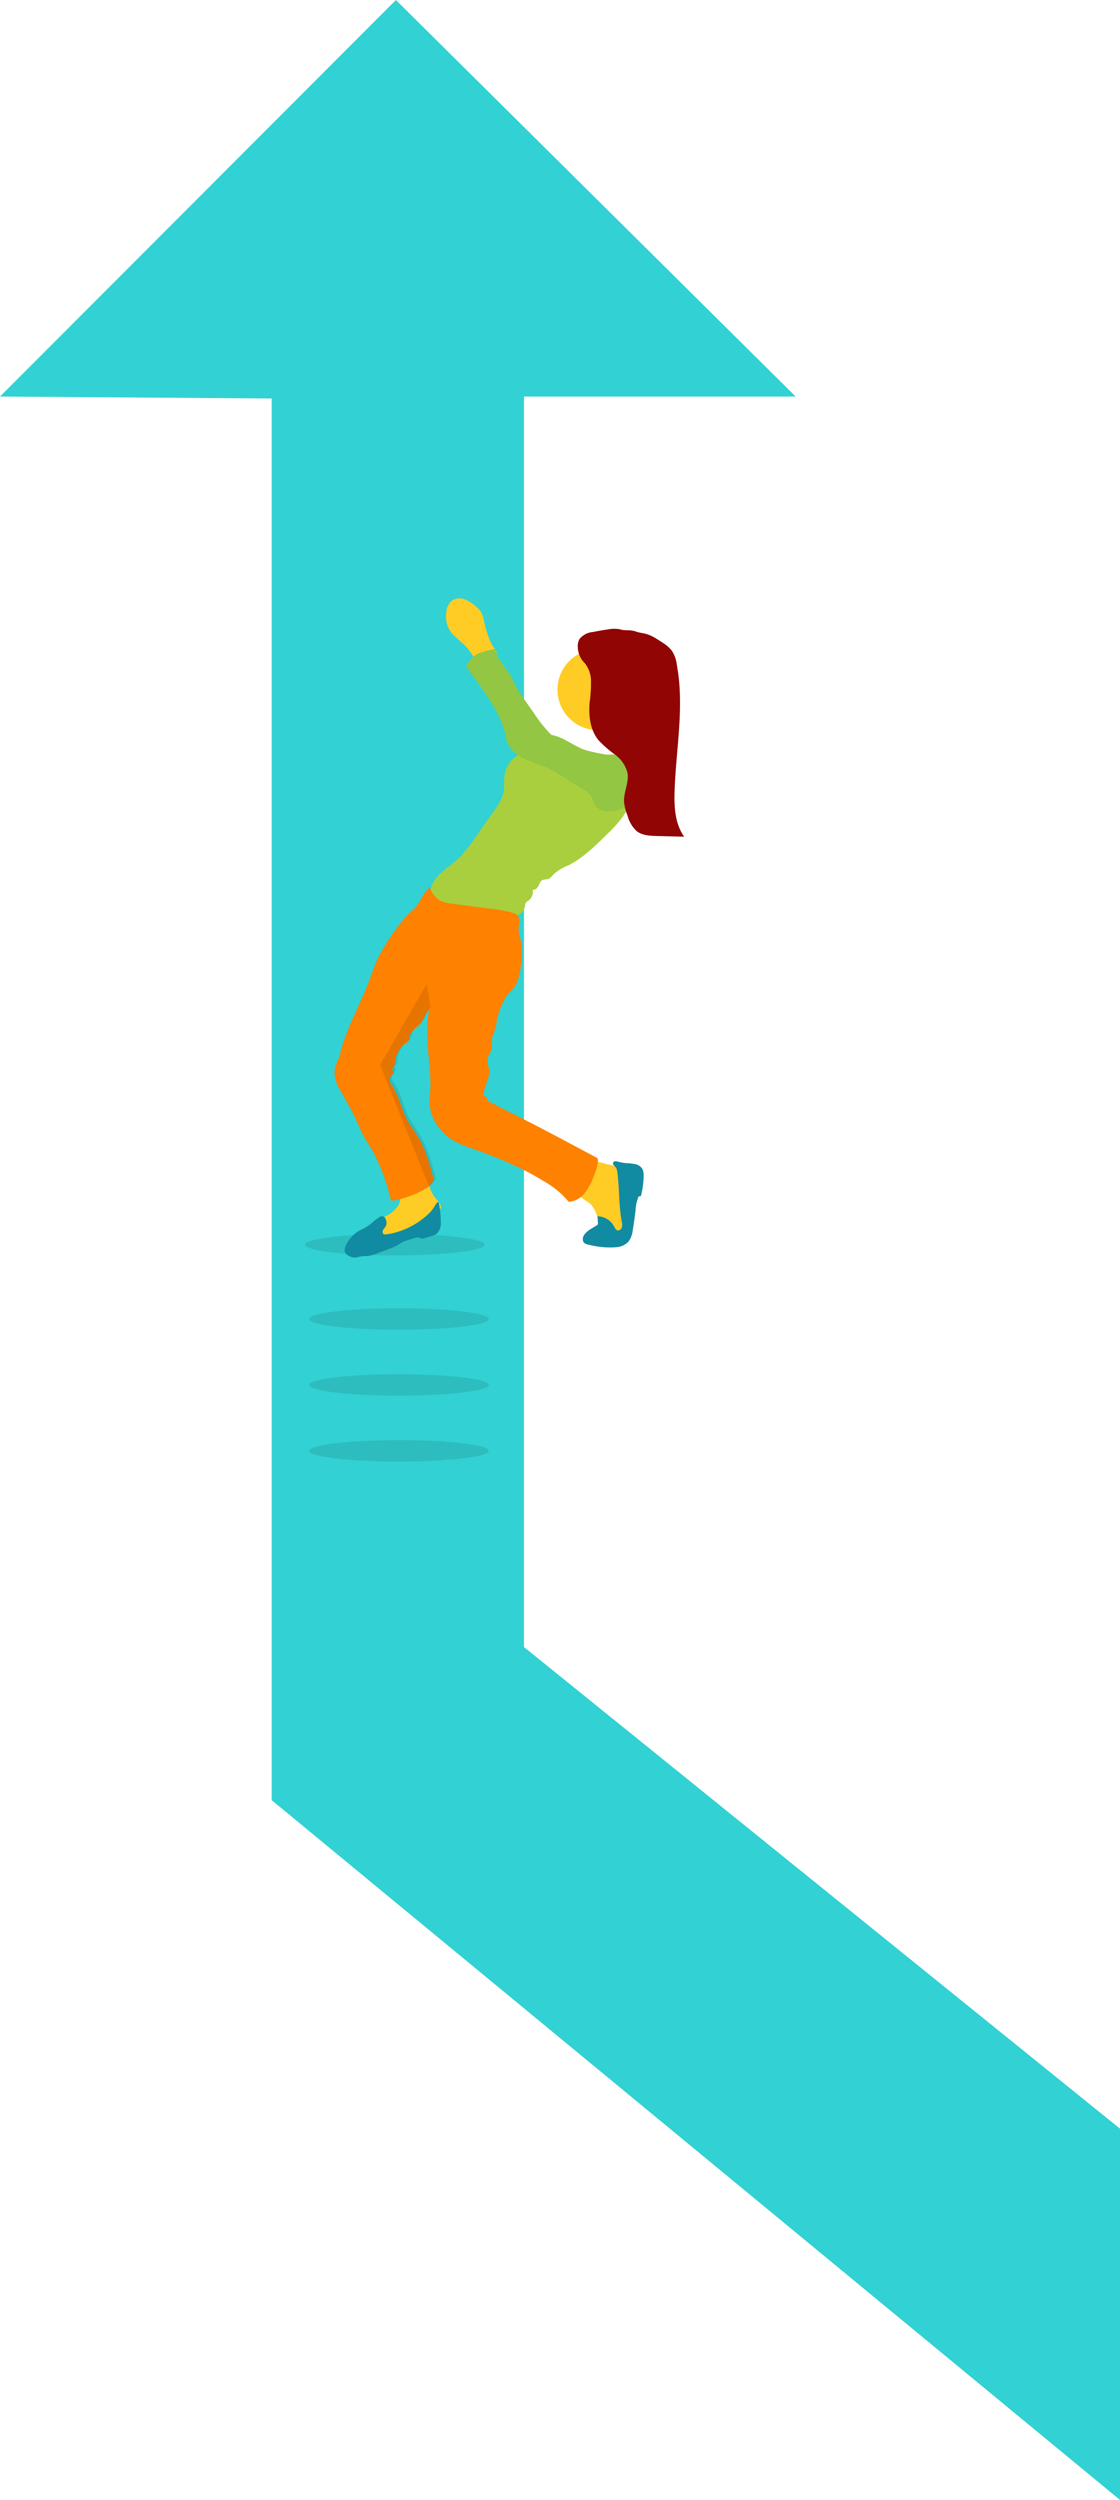 <svg xmlns="http://www.w3.org/2000/svg" width="221" height="493"><g fill="none" fill-rule="evenodd"><path fill="#32D1D3" d="M78.12 0L157 78.202h-53.608V324.8L221 419.78V493L53.608 355V78.582L0 78.202z"/><ellipse cx="77.91" cy="245.459" fill="#000" opacity=".1" rx="17.729" ry="2.114"/><ellipse cx="78.729" cy="260.114" fill="#000" opacity=".1" rx="17.729" ry="2.114"/><ellipse cx="78.729" cy="273.114" fill="#000" opacity=".1" rx="17.729" ry="2.114"/><ellipse cx="78.729" cy="286.114" fill="#000" opacity=".1" rx="17.729" ry="2.114"/><g transform="translate(66 118)"><path fill="#FECC25" d="M54.187 111.67c.54.064 1.062.227 1.542.48a3.64 3.64 0 0 1 1.347 1.799c.638 1.807.943 3.715.898 5.63a12.03 12.03 0 0 1-.584 4.568 2.85 2.85 0 0 1-.763 1.19 2.648 2.648 0 0 1-1.05.507 2.814 2.814 0 0 1-2.466-.304 3.893 3.893 0 0 1-1.093-2.533 5.957 5.957 0 0 0-1.466-3.529c-.704-.65-1.695-.979-2.212-1.78-.61-.963-.288-2.213.102-3.276.33-.929.847-2.803 1.796-3.276.95-.473 2.94.338 3.949.523zm-35.499 4.163a7.158 7.158 0 0 0 1.519 2.782c.433.496.967 1.093.738 1.681-.09.212-.23.4-.407.547-3.191 3.093-7.638 4.598-12.094 5.144a.454.454 0 0 1-.212 0c-.127-.058-.161-.218-.178-.361a4.422 4.422 0 0 1 0-1.379 4.114 4.114 0 0 1 2.096-2.42 6.635 6.635 0 0 0 2.461-2.127c.645-1.203.374-2.766 1.138-3.893a4.129 4.129 0 0 1 2.885-1.47c.373-.06 1.188-.48 1.51-.287.323.194.416 1.404.544 1.783z"/><path fill="#118BA1" d="M54.945 111.449a.453.453 0 0 1 .397-.442 1.39 1.39 0 0 1 .639.085 9.653 9.653 0 0 0 1.546.28c.626.02 1.25.09 1.865.212.623.13 1.153.529 1.442 1.086.12.326.176.672.165 1.019a15.852 15.852 0 0 1-.484 3.97c0 .094-.07.212-.164.246-.095.034-.173 0-.25 0a.324.324 0 0 0-.147.17 8.623 8.623 0 0 0-.553 2.656 77.684 77.684 0 0 1-.562 3.987 4.401 4.401 0 0 1-.863 2.181 3.7 3.7 0 0 1-2.332 1.052 16.69 16.69 0 0 1-5.493-.492 1.611 1.611 0 0 1-.924-.407 1.031 1.031 0 0 1-.224-.721c0-.849.863-1.52 1.623-2.011l1.123-.67a.55.55 0 0 0 .181-.162.601.601 0 0 0 .052-.33l-.069-1.307a3.806 3.806 0 0 1 3.29 2.053c.147.28.286.61.58.721a.77.77 0 0 0 .906-.543c.1-.375.1-.77 0-1.145-.604-3.199-.458-6.491-.864-9.724a2.13 2.13 0 0 0-.336-1.018c-.173-.237-.501-.424-.544-.746zm-44.843 12.397c-.149.256-.38.45-.513.724a.638.638 0 0 0 .108.804.7.7 0 0 0 .463.053c3.116-.417 6.041-1.829 8.392-4.052.39-.353.735-.76 1.025-1.21.273-.441.505-.98.968-1.165.282 1.291.429 2.611.438 3.937a2.906 2.906 0 0 1-.827 2.375 2.585 2.585 0 0 1-.827.38l-1.463.44c-.263.11-.55.138-.827.08a3.522 3.522 0 0 0-.504-.194 1.12 1.12 0 0 0-.563.07l-1.256.398a6.874 6.874 0 0 0-1.249.459c-.364.185-.694.424-1.042.627-.59.31-1.2.573-1.827.785l-2.216.821a7.419 7.419 0 0 1-1.885.521c-.447 0-.893 0-1.34.08-.446.079-.653.185-1 .22a2.566 2.566 0 0 1-1.571-.494 1.596 1.596 0 0 1-.455-.441c-.314-.521 0-1.219.273-1.766a6.654 6.654 0 0 1 2.24-2.472c.39-.23.828-.397 1.2-.6 1.132-.583 1.984-1.563 3.05-2.233 1.067-.671 1.68 1.024 1.208 1.853z"/><circle cx="52" cy="18" r="8" fill="#FECC25"/><path fill="#A9CF3E" d="M19 57.78a3.685 3.685 0 0 0 1.79 3.167 6.841 6.841 0 0 0 1.941.681 38.344 38.344 0 0 0 11.075 1.361 6.203 6.203 0 0 0 2.347-.487 2.523 2.523 0 0 0 1.451-1.807c-.045-.46.225-.894.659-1.058a2.23 2.23 0 0 0 .844-2.236c.456.202.928-.252 1.14-.697.21-.445.38-.992.844-1.176.325-.074.655-.122.987-.143.524-.135.844-.639 1.216-1.025a9.142 9.142 0 0 1 2.802-1.681c2.92-1.47 5.293-3.79 7.597-6.075a25.449 25.449 0 0 0 3.276-3.655c.261-.387.506-.782.725-1.185a33.264 33.264 0 0 0 1.832-4.16 4.821 4.821 0 0 0 .464-2.386 1.99 1.99 0 0 0 0-.218 4.546 4.546 0 0 0-.717-1.446 6.072 6.072 0 0 0-3.25-2.663c-1.367-.362-2.769.075-4.22.37-.467.105-.941.178-1.419.218-1.5.022-2.993-.211-4.414-.69l-1.579-.428c-.785-.218-1.182-1.168-1.975-1.336a2.891 2.891 0 0 0-1.072.059c-1.634.24-3.216.754-4.677 1.52a7.118 7.118 0 0 0-.903.614 5.747 5.747 0 0 0-2.11 3.1c-.33 1.37 0 2.824-.355 4.202a9.28 9.28 0 0 1-1.612 3.059l-3.866 5.529a33.63 33.63 0 0 1-2.853 3.689c-2.085 2.218-5.909 3.924-5.968 6.982z"/><path fill="#FECC25" d="M29.567 4.776a6.43 6.43 0 0 0-.696-2.175 4.955 4.955 0 0 0-1.023-1.066 6.716 6.716 0 0 0-2.18-1.35 2.732 2.732 0 0 0-2.516.283 3.275 3.275 0 0 0-1.09 2.258 5.545 5.545 0 0 0 .587 3.425c.67 1.159 1.828 1.934 2.792 2.859a10.846 10.846 0 0 1 1.828 2.258c.232.434.513.84.839 1.209.331.37.82.562 1.317.516.409-.105.78-.321 1.073-.625.394-.341 1.468-.966 1.501-1.516.034-.55-.839-1.45-1.015-1.867a21.01 21.01 0 0 1-1.417-4.209z"/><path fill="#FF8100" d="M1.231 97.166c.989 1.831 2.078 3.612 2.957 5.502.511 1.1.963 2.235 1.533 3.302.57 1.067 1.39 2.26 2.044 3.41a39.713 39.713 0 0 1 3.4 9.444 18.91 18.91 0 0 0 6.701-2.361 6.39 6.39 0 0 0 .394-.26 4.834 4.834 0 0 0 1.357-1.496c-.779-2.966-1.583-5.973-3.174-8.586-.511-.84-1.106-1.68-1.676-2.52-1.55-2.437-1.868-5.511-3.627-7.796a1.339 1.339 0 0 1 0-1.588c.201-.26.528-.513.461-.84-.067-.328-.293-.462-.193-.68.1-.22.151-.169.243-.244.293-.278.26-.757.285-1.16a5.746 5.746 0 0 1 1.282-2.789c.122-.197.281-.368.469-.504.159-.1.352-.143.51-.244.562-.352.52-1.176.788-1.79.36-.84 1.248-1.209 1.826-1.864.746-.84.93-1.991 1.675-2.714.081-.076.168-.146.26-.21a12.89 12.89 0 0 0-.46 3.806c-.076 4.394 1.021 8.947.502 13.316-.402 3.47 1.725 6.93 4.74 8.661a22.63 22.63 0 0 0 3.695 1.554c1.893.673 3.777 1.37 5.629 2.143a100.76 100.76 0 0 1 3.87 1.756 47.702 47.702 0 0 1 4.573 2.52A17.601 17.601 0 0 1 46.228 119a4.403 4.403 0 0 0 3.183-1.756 12.27 12.27 0 0 0 1.751-3.31c.462-.98.745-2.036.838-3.117a.597.597 0 0 0-.344-.563l-8.636-4.595-1.616-.84c-3.535-1.882-7.204-3.62-10.739-5.503-.234.067-.435-.201-.502-.437-.067-.235-.117-.529-.344-.638-.226-.11-.26-.05-.343-.143a.37.37 0 0 1-.059-.286c.118-1.68 1.349-3.293 1.098-4.998a6.006 6.006 0 0 1-.31-2.15c.183-.47.402-.925.653-1.362.427-1.042 0-2.302.47-3.36.309-.674.517-1.39.619-2.126.225-1.46.671-2.876 1.323-4.2a7.563 7.563 0 0 1 1.215-1.849c.26-.277.553-.529.838-.84a6.733 6.733 0 0 0 1.24-3.226 15.47 15.47 0 0 0 .175-6.317 9.333 9.333 0 0 1-.402-2.126c0-.957.427-2.075-.234-2.764a2.117 2.117 0 0 0-.964-.495 30.45 30.45 0 0 0-4.682-.84l-7.22-.941a6.685 6.685 0 0 1-2.404-.622A4.812 4.812 0 0 1 18.813 57c-1.273.924-1.742 2.655-2.756 3.848-.494.588-1.097 1.058-1.675 1.596a19.312 19.312 0 0 0-1.81 2.235 39.611 39.611 0 0 0-4.087 6.485c-.561 1.21-.997 2.47-1.449 3.722-1.759 4.931-4.632 9.61-5.863 14.71C.88 90.848.117 91.974 0 93.242a7.08 7.08 0 0 0 1.231 3.924z"/><path fill="#93C642" d="M31.76 10c.206 1.914 1.841 3.322 2.843 4.975.488.843.856 1.686 1.267 2.53a25.575 25.575 0 0 0 1.712 2.613l1.789 2.53a26.533 26.533 0 0 0 3.424 4.275c2.345.396 4.28 2.108 6.522 2.935 1.825.528 3.692.9 5.581 1.113 1.866.362 3.792 1.079 4.888 2.605.404.606.713 1.268.916 1.965.242.678.339 1.4.282 2.116a3.993 3.993 0 0 1-1.712 2.589 8.956 8.956 0 0 1-2.884 1.324 7.514 7.514 0 0 1-2.568.43 3.162 3.162 0 0 1-2.32-1.054c-.522-.641-.514-1.687-1.087-2.302a5.232 5.232 0 0 0-1.053-.784l-4.768-2.977a23.129 23.129 0 0 0-2.302-1.324c-1.61-.776-3.373-1.189-4.965-1.99-1.592-.8-3.082-2.1-3.424-3.836-.967-5.321-4.708-9.807-7.901-14.2.103 0 .068-.253.111-.354a4.587 4.587 0 0 1 2.337-2.327A13.863 13.863 0 0 1 31.761 10z"/><path fill="#910505" d="M48.019 9.7a2.814 2.814 0 0 1 .333-1.688 3.784 3.784 0 0 1 2.641-1.376 48.615 48.615 0 0 1 2.906-.506 6.758 6.758 0 0 1 2.401-.043c1.046.365 1.963.02 3.2.46 1.237.439 2.06.161 4.099 1.453 2.038 1.292 2.038 1.288 2.931 2.265a6.27 6.27 0 0 1 1.017 2.81c1.521 8.102-.12 16.406-.427 24.642-.12 3.198 0 6.625 1.88 9.283l-5.401-.135c-1.376-.042-2.863-.11-3.957-.954a6.371 6.371 0 0 1-1.812-3.063 9.38 9.38 0 0 1-.692-2.743c-.086-1.94 1.025-3.84.666-5.738a6.396 6.396 0 0 0-2.478-3.57 22.565 22.565 0 0 1-3.273-2.878c-1.616-2.025-1.923-4.785-1.71-7.359.216-1.514.305-3.044.265-4.574a5.73 5.73 0 0 0-1.222-3.215A4.43 4.43 0 0 1 48.02 9.7z"/><path fill="#000" d="M9 92.008L18.655 116A4.854 4.854 0 0 0 20 114.488c-.772-2.998-1.57-6.038-3.146-8.68-.507-.848-1.096-1.698-1.66-2.547-1.537-2.463-1.852-5.571-3.596-7.881a1.375 1.375 0 0 1 0-1.605c.2-.263.524-.518.457-.85-.066-.33-.29-.466-.19-.687.099-.221.149-.17.24-.246.29-.28.257-.765.282-1.172a5.861 5.861 0 0 1 1.27-2.82c.122-.199.28-.372.465-.51.158-.101.349-.144.507-.246.556-.357.514-1.189.78-1.809.357-.849 1.237-1.223 1.81-1.885.739-.85.921-2.013 1.66-2.743l.067-.17-.73-4.637L9 92.008z" opacity=".1"/></g></g></svg>
